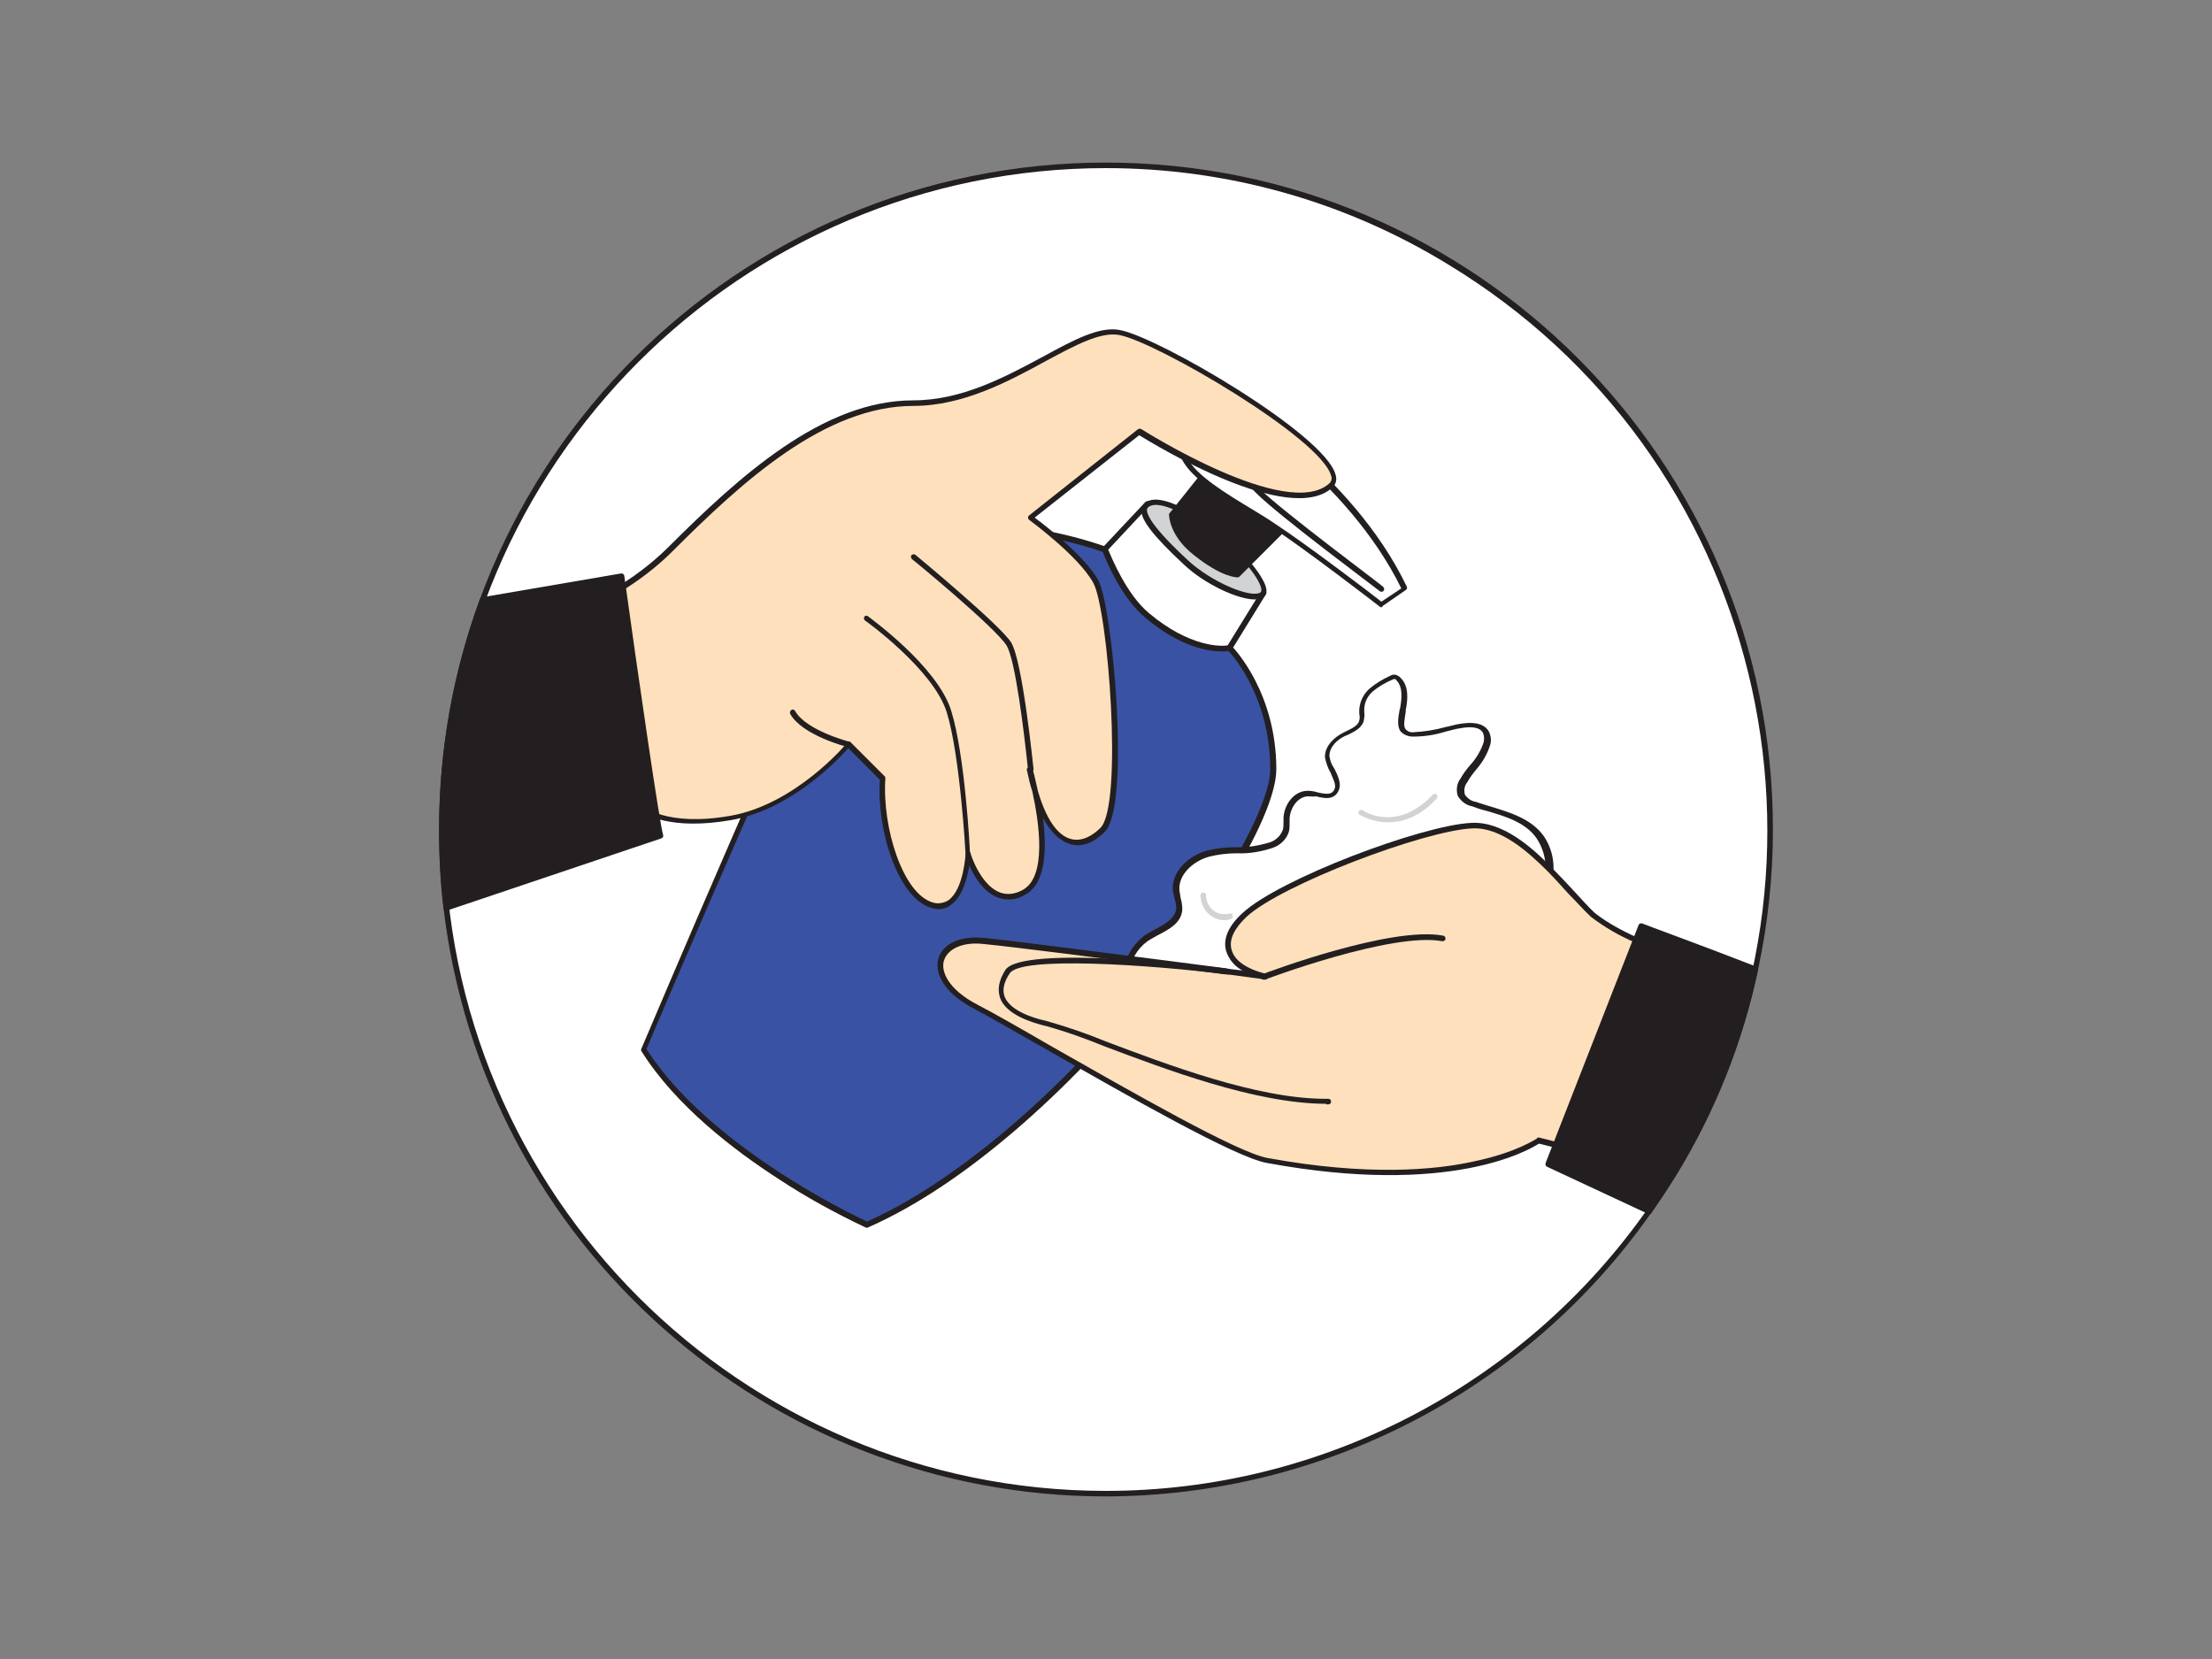 <?xml version="1.0" encoding="utf-8"?>
<!-- Generator: Adobe Illustrator 21.0.2, SVG Export Plug-In . SVG Version: 6.00 Build 0)  -->
<svg version="1.1" id="_440_soap_flatline" xmlns="http://www.w3.org/2000/svg" xmlns:xlink="http://www.w3.org/1999/xlink" x="0px"
	 y="0px" viewBox="0 0 400 300" style="enable-background:new 0 0 400 300;" xml:space="preserve">
<rect x="0" y="0" width="400" height="300" fill="#808080" stroke="none"/>
<style type="text/css">
	.st0{fill:#FFFFFF;}
	.st1{fill:#231F20;}
	.st2{fill:#3A52A4;}
	.st3{fill:#D1D3D4;}
	.st4{fill:#FFE0BD;}
</style>
<path class="st0" d="M320.1,150c0,22-6,43.6-17.5,62.4c-1.4,2.3-2.9,4.5-4.4,6.7c-38.1,54.3-113.1,67.3-167.3,29.2
	C103,228.6,84.8,198,80.7,164.1c-0.5-4.7-0.8-9.4-0.8-14.1c0-66.3,53.8-120.1,120.1-120.1S320.1,83.7,320.1,150L320.1,150z"/>
<path class="st1" d="M200,270.6c-61.1,0-112.6-45.7-119.8-106.4c-0.5-4.7-0.8-9.4-0.8-14.2c0-66.6,54-120.6,120.6-120.6
	s120.6,54,120.6,120.6c0,8.5-0.9,17-2.7,25.4c-2.8,13.2-7.9,25.8-14.9,37.2c-1.4,2.3-2.9,4.5-4.4,6.7
	C276.1,251.4,239.3,270.5,200,270.6z M200,30.4C134,30.4,80.4,84,80.4,150S134,269.6,200,269.6c38.9,0,75.4-19,97.8-50.8
	c1.5-2.1,3-4.4,4.4-6.6c34.3-56.5,16.3-130-40.2-164.3C243.3,36.4,221.9,30.4,200,30.4L200,30.4z"/>
<path class="st2" d="M222.3,117.2c0,0,7.9,7.8,7.9,21.9s-37.9,66.7-73.4,82.4c0,0-28.5-12.7-40.4-31.7c0,0,30.4-71.9,38.1-85.6
	s34.6-8.8,45.4-4.9S222.3,117.2,222.3,117.2z"/>
<path class="st1" d="M156.8,222c-0.1,0-0.1,0-0.2,0c-5.5-2.6-10.8-5.5-15.8-8.8c-7.9-5.1-18.6-13.2-24.8-23.1
	c-0.1-0.1-0.1-0.3,0-0.5c0.3-0.7,30.5-72.1,38.1-85.6c3.4-6.1,11-9.3,22-9.3l0,0c8.2,0.1,16.3,1.5,24,4.2
	c10.7,3.8,22.1,17.2,22.7,18c0.4,0.4,8,8.4,8,22.2c0,15-38.6,67.3-73.7,82.8C157,222,156.9,222,156.8,222z M116.9,189.7
	c11.3,17.6,37.3,30,39.9,31.2c15.4-6.9,33.5-22,49.6-41.5c13.5-16.4,23.3-33.3,23.3-40.3c0-13.7-7.6-21.5-7.7-21.5l0,0
	c-0.1-0.1-11.8-14-22.3-17.7c-11.4-4.1-37.4-8.3-44.7,4.7S118.8,185.1,116.9,189.7z"/>
<path class="st0" d="M228.4,107.3l-6.1,9.9c0,0-6.3,1.3-14.9-5.9c-4.7-4-7.7-12-7.7-12l7.7-8.2L228.4,107.3z"/>
<path class="st1" d="M221,117.8c-2.4,0-7.5-0.7-13.9-6.1c-4.8-4-7.7-11.9-7.8-12.2c-0.1-0.2,0-0.4,0.1-0.5l7.7-8.2
	c0.2-0.2,0.5-0.2,0.7-0.1l21,16.1c0.2,0.2,0.3,0.4,0.1,0.7l-6.1,9.9c-0.1,0.1-0.2,0.2-0.3,0.2C221.9,117.8,221.5,117.8,221,117.8z
	 M200.4,99.4c0.6,1.4,3.3,8.1,7.4,11.5c7.4,6.2,13.1,6,14.2,5.8l5.8-9.4l-20.2-15.6L200.4,99.4z"/>
<path class="st3" d="M219.9,95.7c0,0,8.3,7.5,8.6,10.8s-8.9,0-14.1-4.9s-9.1-9.2-6.9-10.5S213.9,92.1,219.9,95.7z"/>
<path class="st1" d="M226.9,108.4c-3.1,0-9.1-2.8-12.8-6.3c-5.6-5.2-7.9-8.2-7.7-10c0.1-0.5,0.4-1,0.8-1.3c2.3-1.4,6.3,0.5,12.9,4.6
	l0.1,0.1c0.3,0.3,8.4,7.7,8.8,11.1c0.1,0.7-0.2,1.3-0.9,1.6C227.8,108.3,227.3,108.4,226.9,108.4z M209,91.3c-0.4,0-0.9,0.1-1.2,0.3
	c-0.2,0.1-0.3,0.3-0.4,0.5c-0.1,1.4,2.3,4.5,7.4,9.2c4.3,4,11.2,6.8,13,5.9c0.2-0.1,0.3-0.2,0.3-0.6c-0.3-2.6-6.1-8.4-8.4-10.5
	C215.5,93.6,211.4,91.3,209,91.3z"/>
<path class="st1" d="M232.7,95l-8.9,8.9c0,0-2.6,0-7.6-4c-4.1-3.3-4.2-6.8-4.2-6.8l6.7-8.4L232.7,95z"/>
<path class="st1" d="M223.7,104.4c-0.1,0-2.8,0-7.9-4.1c-4.3-3.4-4.4-7-4.4-7.2c0-0.1,0-0.3,0.1-0.3l6.7-8.4
	c0.2-0.2,0.5-0.3,0.7-0.1l14,10.3c0.1,0.1,0.2,0.2,0.2,0.4c0,0.2,0,0.3-0.1,0.4l-8.9,8.9C224,104.4,223.9,104.4,223.7,104.4z
	 M212.5,93.3c0.1,0.7,0.7,3.5,4,6.2c4,3.2,6.4,3.8,7.1,3.9l8.3-8.3l-13.1-9.6L212.5,93.3z"/>
<path class="st0" d="M221.5,72.3c0,0,22.5,13.1,32.5,34.1l-4.2,2.9c0,0-13.6-10.4-19.3-14.2s-14-8-16.2-12.2S211,68.3,221.5,72.3z"
	/>
<path class="st1" d="M249.8,109.8c-0.1,0-0.2,0-0.3-0.1s-13.6-10.5-19.3-14.2c-1.3-0.8-2.6-1.7-4.1-2.5c-5.2-3.2-10.5-6.4-12.3-9.8
	c-1.5-2.9-2.4-8.3-0.1-10.8c1.6-1.8,4.2-2,7.9-0.6h0.1c0.2,0.1,22.7,13.4,32.7,34.3c0.1,0.2,0,0.5-0.2,0.6l-4.2,2.9
	C250,109.8,249.9,109.8,249.8,109.8z M217.4,71.9c-1.1-0.1-2.2,0.4-2.9,1.2c-2,2.2-1.1,7.1,0.2,9.7c1.6,3.2,7.1,6.5,11.9,9.4
	c1.5,0.9,2.8,1.7,4.1,2.6c5.2,3.4,17.1,12.4,19.1,14l3.6-2.4c-9.8-20-31.1-32.9-32.1-33.5C220.1,72.3,218.8,72,217.4,71.9z"/>
<path class="st0" d="M249.8,106.5c0,0-18-13.5-22.3-17.6c-2.8-2.8-5.4-5.9-7.6-9.2"/>
<path class="st1" d="M249.8,107c-0.1,0-0.2,0-0.3-0.1c-0.7-0.6-18.1-13.5-22.3-17.7c-2.9-2.8-5.4-5.9-7.7-9.2
	c-0.2-0.2-0.1-0.5,0.1-0.7c0.2-0.2,0.5-0.1,0.7,0.1c2.2,3.3,4.8,6.3,7.6,9.1c4.2,4.1,22.1,17.4,22.2,17.6c0.2,0.2,0.3,0.5,0.1,0.7
	C250.1,107,250,107,249.8,107L249.8,107z"/>
<path class="st4" d="M186.4,93.6c0,0,9,6.6,11.8,11.5s5.6,40.6,1.2,44.9s-10.1,3.4-13.1-10.9c0,0,5.6,18.9-1.2,22.3s-10-7-10-7
	s-0.6,10.9-6.5,9.3s-9.6-14.2-9-22.9l-6.2-6.2c0,0-9.1,11.1-21.2,13.3s-16.5-1.8-16.5-1.8l-31.9,10.2l6.5-41c0,0,18.5-3.4,31-15.9
	s27.8-26.5,44-26.5s29.5-14.3,37.4-12.8s43.5,22.8,38.1,27.7c-8,7.2-34.6-9.8-34.6-9.8L186.4,93.6z"/>
<path class="st1" d="M169.7,164.4c-0.4,0-0.8-0.1-1.2-0.2c-6-1.6-10-13.9-9.4-23.2l-5.7-5.7c-1.8,2-10.3,11.1-21.2,13
	s-15.6-1-16.7-1.8l-31.7,10.2c-0.2,0.1-0.3,0-0.5-0.1c-0.1-0.1-0.2-0.3-0.2-0.4l6.5-41c0-0.2,0.2-0.4,0.4-0.4
	c0.2,0,18.5-3.6,30.8-15.8c12.9-12.9,28-26.6,44.3-26.6c8.8,0,16.6-4.2,23.5-7.9c5.5-3,10.3-5.6,14-4.8c7.1,1.4,36.9,18.8,38.9,26.1
	c0.3,0.9,0.1,1.8-0.6,2.4c-7.8,7-31.8-7.6-34.9-9.5l-18.9,14.9c2,1.5,9,6.9,11.5,11.3c2.6,4.7,5.9,40.8,1.2,45.5
	c-2.1,2.1-4.3,2.9-6.4,2.2c-1.8-0.6-3.4-2.1-4.8-4.7c0.7,5.6,0.6,12-3.4,14c-1.5,0.9-3.4,1-5,0.3c-2.5-1.1-4.1-3.8-4.9-5.7
	c-0.4,2.2-1.2,5.6-3.3,7.1C171.4,164.1,170.6,164.4,169.7,164.4z M153.4,134.1c0.1,0,0.3,0.1,0.4,0.1l6.2,6.2
	c0.1,0.1,0.1,0.2,0.1,0.4c-0.6,8.9,3.2,20.9,8.6,22.4c0.9,0.3,2,0.1,2.8-0.4c2.8-2,3.1-8.4,3.1-8.4c0-0.2,0.2-0.4,0.4-0.5
	c0.2,0,0.5,0.1,0.5,0.4c0,0.1,1.7,5.5,5.1,7c1.4,0.6,2.9,0.4,4.2-0.3c4.6-2.3,3.1-12.2,1.9-17.8c-0.4-1.2-0.7-2.5-1-3.9
	c-0.1-0.3,0.1-0.5,0.4-0.6l0,0c0.3-0.1,0.5,0.1,0.6,0.3s0.5,1.8,1,4.1c1.8,6.1,4.1,8.1,5.9,8.6c2.1,0.6,4.1-0.7,5.4-2
	c4.1-4.1,1.4-39.4-1.3-44.3S186.2,94.1,186.1,94c-0.1-0.1-0.2-0.2-0.2-0.4c0-0.2,0.1-0.3,0.2-0.4l19.7-15.6c0.2-0.1,0.4-0.1,0.6,0
	c0.3,0.2,26.4,16.7,34,9.8c0.4-0.4,0.5-0.9,0.3-1.4c-1.9-6.8-31.3-24-38.2-25.4c-3.4-0.7-8,1.8-13.4,4.7c-6.6,3.6-14.9,8.1-23.9,8.1
	c-16,0-30.9,13.6-43.6,26.3c-11.5,11.5-28.3,15.4-30.9,16l-6.3,39.9l31.2-10c0.2-0.1,0.4,0,0.5,0.1c0,0,4.4,3.9,16.1,1.8
	s20.9-13,20.9-13.1C153.1,134.2,153.2,134.2,153.4,134.1L153.4,134.1z"/>
<path class="st1" d="M186.4,139.6c-0.3,0-0.5-0.2-0.5-0.4c-0.7-6.7-2.3-20-3.9-22.5c-2-3.2-16.9-15.5-17.1-15.6
	c-0.2-0.2-0.2-0.5-0.1-0.7c0.2-0.2,0.5-0.2,0.7-0.1l0,0c0.6,0.5,15.2,12.6,17.3,15.8s4,22.2,4.1,23
	C186.9,139.3,186.7,139.6,186.4,139.6L186.4,139.6z"/>
<path class="st1" d="M175.1,154.9c-0.3,0-0.5-0.2-0.5-0.5c0-0.2-1-17.9-3.4-25.6s-14.6-16.5-14.8-16.6c-0.2-0.2-0.2-0.5-0.1-0.7
	c0.2-0.2,0.4-0.2,0.6-0.1c0.5,0.4,12.6,9.1,15.1,17.1s3.4,25.1,3.4,25.8C175.7,154.6,175.5,154.8,175.1,154.9L175.1,154.9z"/>
<path class="st1" d="M153.4,135.1h-0.1c-0.3-0.1-8.2-2.1-10.4-6c-0.1-0.2-0.1-0.5,0.2-0.7s0.5-0.1,0.7,0.2l0,0
	c2,3.5,9.7,5.5,9.7,5.5c0.3,0,0.5,0.3,0.4,0.6S153.7,135.1,153.4,135.1L153.4,135.1z"/>
<path class="st1" d="M119.4,151.1l-38.6,13c-0.5-4.7-0.8-9.4-0.8-14.1c0-14.2,2.5-28.2,7.4-41.5l25.1-4.3
	C112.4,104.2,118.8,149.8,119.4,151.1z"/>
<path class="st1" d="M80.7,164.7c-0.1,0-0.2,0-0.3-0.1c-0.1-0.1-0.2-0.2-0.2-0.4c-0.6-4.7-0.8-9.4-0.8-14.2
	c0-14.2,2.5-28.3,7.4-41.7c0.1-0.2,0.2-0.3,0.4-0.3l25.1-4.3c0.1,0,0.3,0,0.4,0.1s0.2,0.2,0.2,0.4c2.5,18.1,6.5,45.5,7,46.7
	c0.1,0.3,0,0.6-0.3,0.7l0,0l-38.6,13C80.9,164.6,80.8,164.7,80.7,164.7z M87.7,109c-4.8,13.1-7.2,27-7.2,41c0,4.5,0.2,9,0.7,13.4
	l37.5-12.7c-1.1-4.9-5.7-37.7-6.8-45.9L87.7,109z"/>
<path class="st0" d="M278.5,163.7c0.8-1.5,1.3-3.1,1.6-4.8c0.5-2.7-0.1-5.4-1.6-7.6c-2.6-3.6-7.6-4.5-11.9-5.9
	c-1-0.2-1.8-0.8-2.3-1.6c-0.3-0.9-0.1-1.9,0.4-2.6c1.3-2.3,3.6-4.1,4.2-6.7c0.2-0.6,0.1-1.3-0.1-1.9c-0.8-1.6-3-1.5-4.7-1.2
	c-2.6,0.5-5.8,1.6-8.4,1.5s-2.3-2.1-1.9-4.6c0.3-1.9,0.5-4.1-0.8-5.4c-0.2-0.2-0.4-0.3-0.6-0.3c-0.2,0-0.5,0.1-0.7,0.2
	c-1.3,0.5-2.4,1.2-3.5,2.1s-1.7,2.2-1.8,3.6c0.1,0.7,0.1,1.4,0,2.1c-0.4,1.3-1.9,1.8-3.1,2.4c-1.6,0.8-3.1,2.3-3,4.1
	s2.3,4.2,1.8,5.7c-0.8,2.5-3.5,0.9-5.3,0.9c-2.2,0-3.8,2.3-3.9,4.4c0,0.7,0,1.5-0.1,2.2c-0.4,1.2-1.3,2.2-2.6,2.6
	c-3.6,1.5-7.7,0.6-11.5,1.6c-3.1,0.9-6.2,3.6-5.8,6.9c0.3,1.1,0.5,2.2,0.6,3.2c-0.2,2.8-3.7,3.8-6,5.3c-4.4,2.9-4.9,10-1.1,13.5
	c5.9,5.4,21.7,3.4,29,2.6c8.1-0.9,16.9-1.4,24.4-4.7c7.1-3.1,13.2-8.3,17.3-14.9C277.5,165.5,278,164.6,278.5,163.7z"/>
<path class="st1" d="M220.8,187.4c-6,0-11.8-0.8-15-3.8c-3.7-3.8-3.6-9.8,0.1-13.5c0.3-0.3,0.7-0.6,1-0.9c0.6-0.4,1.3-0.8,1.9-1.1
	c1.9-1,3.7-2,3.9-3.8c0-0.6-0.1-1.2-0.3-1.8c-0.1-0.4-0.2-0.9-0.3-1.3c-0.4-3.6,2.9-6.5,6.2-7.4c1.7-0.4,3.5-0.6,5.2-0.6
	c2.1,0.1,4.2-0.3,6.2-0.9c1.1-0.4,1.9-1.2,2.3-2.3c0.1-0.5,0.1-0.9,0.1-1.4c0-0.2,0-0.5,0-0.7c0.1-2.3,1.8-4.9,4.4-4.9
	c0.6,0,1.2,0.1,1.8,0.3c1.8,0.4,2.7,0.4,3.1-0.8c0.2-0.7-0.4-1.8-0.8-2.8c-0.5-0.8-0.8-1.8-1-2.7c-0.1-2.1,1.7-3.7,3.3-4.5l0.6-0.3
	c1-0.5,2.1-1,2.3-1.9c0.1-0.4,0.1-0.8,0-1.2c0-0.3,0-0.5,0-0.8c0.1-1.5,0.8-2.9,2-3.9c1.1-0.9,2.3-1.6,3.6-2.2
	c0.3-0.2,0.6-0.2,0.9-0.2c0.3,0.1,0.6,0.2,0.9,0.5c1.6,1.5,1.4,3.9,1,5.9v0.3c-0.2,1.4-0.5,2.6,0,3.2c0.4,0.4,0.9,0.6,1.5,0.5
	c1.9-0.1,3.8-0.4,5.6-0.9c1-0.2,1.9-0.5,2.7-0.6c3.5-0.6,4.8,0.5,5.3,1.5c0.3,0.7,0.4,1.5,0.2,2.2c-0.5,1.7-1.4,3.2-2.5,4.5
	c-0.6,0.7-1.2,1.5-1.7,2.4c-0.5,0.6-0.6,1.4-0.4,2.2c0.5,0.7,1.2,1.2,2,1.3c0.8,0.3,1.6,0.5,2.5,0.8c3.6,1.1,7.4,2.2,9.7,5.3
	c1.6,2.3,2.2,5.2,1.6,8c-0.3,1.7-0.8,3.4-1.6,4.9l0,0c-0.4,0.9-0.9,1.8-1.5,2.6c-4.3,6.7-10.4,11.9-17.7,15.1
	c-6.4,2.8-13.7,3.6-20.7,4.3l-3.8,0.4l-0.8,0.1C230,187,225.4,187.4,220.8,187.4z M236.6,144L236.6,144c-1.9,0-3.3,2.1-3.4,4
	c0,0.2,0,0.5,0,0.7c0,0.5,0,1.1-0.1,1.6c-0.4,1.4-1.5,2.5-2.9,3c-2.1,0.7-4.3,1.1-6.5,1c-1.7,0-3.4,0.2-5,0.6
	c-3,0.8-5.8,3.4-5.4,6.3c0.1,0.4,0.1,0.8,0.2,1.2c0.2,0.7,0.3,1.4,0.3,2.1c-0.2,2.4-2.3,3.5-4.4,4.6c-0.7,0.4-1.3,0.7-1.9,1.1
	c-3.8,2.8-4.5,8.2-1.7,11.9c0.2,0.3,0.4,0.6,0.7,0.8c5.6,5.1,20.7,3.4,27.9,2.5l0.7-0.1c1.3-0.1,2.5-0.3,3.8-0.4
	c6.9-0.7,14.1-1.5,20.4-4.2c7-3.1,13-8.2,17.1-14.8c0.5-0.8,1-1.6,1.4-2.5l0,0c0.7-1.5,1.3-3,1.5-4.6c0.5-2.5,0-5.1-1.5-7.3
	c-2-2.8-5.6-3.9-9.1-4.9c-0.9-0.2-1.7-0.5-2.5-0.8c-1.1-0.2-2-0.9-2.6-1.9c-0.3-1-0.2-2.2,0.5-3.1c0.5-0.9,1.1-1.7,1.8-2.5
	c1.1-1.2,1.9-2.6,2.4-4.1c0.1-0.5,0.1-1.1-0.1-1.6c-0.6-1.3-2.6-1.2-4.2-0.9c-0.8,0.1-1.7,0.4-2.6,0.6c-1.9,0.6-3.9,0.9-5.9,0.9
	c-0.8,0-1.6-0.3-2.2-0.9c-0.7-0.9-0.5-2.4-0.2-4l0.1-0.3c0.3-1.8,0.5-3.8-0.7-5c-0.1-0.2-0.2-0.2-0.3-0.2s-0.3,0-0.4,0.1
	c-1.2,0.5-2.4,1.2-3.4,2s-1.6,1.9-1.7,3.2c0,0.2,0,0.4,0,0.7c0.1,0.5,0,1-0.1,1.6c-0.4,1.3-1.7,1.9-2.9,2.5l-0.5,0.2
	c-1.3,0.6-2.8,1.9-2.8,3.6c0.1,0.8,0.4,1.6,0.9,2.3c0.6,1.2,1.2,2.5,0.9,3.6c-0.7,2.2-2.7,1.8-4.2,1.4
	C237.6,144.1,237.1,144,236.6,144z"/>
<path class="st4" d="M314.1,177.3l-1.2,13.7c-2.7,7.5-6.2,14.7-10.3,21.4l-21.3-5.4l-3.1-0.8c0,0-14,10-49.1,3.6
	c-7.9-1.4-42.6-22.5-52.6-27.7s-7.4-12.9,1.3-12c4.5,0.5,19.6,2.4,33,4.1l10.8,1.4h0.2h0.2l6.7,0.9c-6.9-1.7-9.1-6.1-3.8-11.1
	c6.6-6.1,32.4-15.7,41.1-16.2c5-0.2,9.9,3.6,14,7.9c3.1,3.1,5.8,6.4,7.9,8.3c2.4,1.8,5,3.3,7.7,4.5
	C303.7,173.6,314.1,177.3,314.1,177.3z"/>
<path class="st1" d="M302.6,212.9h-0.1l-24.2-6.1c-1.9,1.2-16.1,9.6-49.2,3.5c-5.7-1-25.1-12.1-39.3-20.2
	c-5.7-3.2-10.6-6.1-13.5-7.6c-6-3.1-7.3-6.8-6.6-9.2c0.8-2.7,4-4.1,8.2-3.7c5.3,0.5,24.9,3.1,33,4.1l10.8,1.4l0.4,0.1l2.6,0.3
	c-1.4-0.7-2.5-2-3-3.6c-0.4-1.5-0.2-3.9,3-6.8c6.7-6.2,32.5-15.9,41.4-16.3c5.6-0.3,10.9,4.4,14.4,8c1.4,1.4,2.8,2.9,4,4.2
	c1.5,1.6,2.8,3.1,3.9,4.1c2.3,1.8,4.9,3.2,7.6,4.4c7.8,3.6,18.2,7.3,18.3,7.3c0.2,0.1,0.4,0.3,0.3,0.5l-1.3,13.7v0.1
	c-2.7,7.5-6.2,14.7-10.3,21.5C303,212.8,302.8,212.9,302.6,212.9z M278.2,205.7h0.1l24.1,6.1c4-6.7,7.4-13.7,10-21l1.2-13.2
	c-1.9-0.7-11-4-18-7.2c-2.8-1.2-5.4-2.7-7.9-4.6c-1.1-1-2.4-2.5-4-4.1c-1.2-1.3-2.5-2.8-3.9-4.2c-3.4-3.4-8.5-8-13.6-7.7
	c-8.6,0.4-34.4,10.1-40.8,16c-2.2,2.1-3.2,4.1-2.7,5.9c0.5,2,2.7,3.5,6.2,4.4c0.3,0,0.5,0.3,0.4,0.6s-0.3,0.5-0.6,0.4l-6.7-0.9h-0.4
	l-10.8-1.4c-8.2-1.1-27.7-3.6-33-4.1c-3.6-0.4-6.4,0.8-7.1,3c-0.6,1.9,0.7,5.2,6.1,8c2.9,1.5,7.8,4.3,13.5,7.6
	c14.1,8,33.4,19.1,38.9,20.1c18,3.3,30.3,2.2,37.4,0.6c7.7-1.6,11.2-4.1,11.3-4.1C278,205.7,278.1,205.7,278.2,205.7z"/>
<path class="st1" d="M228.4,177.1c-0.2,0-0.4-0.1-0.5-0.3c-0.1-0.3,0-0.5,0.3-0.6c1-0.4,23.4-8.8,32.8-7c0.3,0.1,0.4,0.3,0.4,0.6
	c-0.1,0.3-0.3,0.4-0.6,0.4c-9.1-1.7-32,6.9-32.2,7C228.5,177.2,228.5,177.1,228.4,177.1z"/>
<path class="st1" d="M239.8,199.6c-12.7,0-29.2-6.3-40.1-10.4c-3.4-1.4-6.8-2.6-10.3-3.6c-4.7-1.1-7.6-2.8-8.5-5
	c-0.6-1.6-0.3-3.3,0.9-5.2c3-4.6,36.6-0.7,40.4-0.2c0.3,0,0.5,0.3,0.4,0.6s-0.3,0.5-0.6,0.4c-14.7-1.8-37.4-3.3-39.4-0.2
	c-1.1,1.6-1.4,3.1-0.9,4.3c0.8,1.9,3.4,3.4,7.8,4.4c3.5,1,7,2.2,10.4,3.6c10.9,4.1,27.3,10.4,39.8,10.4h0.5c0.3,0,0.5,0.2,0.5,0.5
	s-0.2,0.5-0.5,0.5h-0.4V199.6z"/>
<path class="st1" d="M317.4,175.3c-2.8,13.1-7.8,25.6-14.8,37.1c-1.4,2.3-2.9,4.5-4.4,6.7l-18.2-8.6l1.4-3.5l14.4-37.1l1-2.5
	C296.8,167.5,308,171.6,317.4,175.3z"/>
<path class="st1" d="M298.2,219.6c-0.1,0-0.2,0-0.2-0.1l-18.2-8.5c-0.3-0.1-0.4-0.4-0.3-0.7l16.8-43c0.1-0.3,0.4-0.4,0.7-0.3l0,0
	c0.1,0.1,11.4,4.2,20.6,7.8c0.2,0.1,0.4,0.4,0.3,0.6c-2.8,13.2-7.8,25.8-14.9,37.3c-1.4,2.3-2.9,4.5-4.4,6.7
	C298.6,219.5,298.4,219.6,298.2,219.6z M280.7,210.2l17.4,8.1c1.4-2,2.8-4.1,4.1-6.3c4.1-6.8,7.5-13.9,10.2-21.3
	c1.8-4.9,3.3-10,4.4-15.1c-8-3.1-17.5-6.6-19.7-7.5L280.7,210.2z"/>
<path class="st3" d="M251,148.7c-1.8,0-3.6-0.5-5.2-1.4c-0.2-0.2-0.2-0.5,0-0.7s0.4-0.2,0.6-0.1c0.2,0.2,6.2,4.1,12.7-2.8
	c0.2-0.2,0.5-0.2,0.7,0l0,0c0.2,0.2,0.2,0.5,0,0.7l0,0C256.7,147.8,253.5,148.7,251,148.7z"/>
<path class="st3" d="M221.5,166.4c-2.4,0-4.3-1.9-4.4-4.3c0-0.1,0-0.1,0-0.2c0-0.3,0.2-0.5,0.5-0.5s0.5,0.2,0.5,0.5
	c0,1.8,1.4,3.4,3.2,3.4c0.3,0,0.7,0,1-0.1s0.6,0.1,0.6,0.4c0.1,0.3-0.1,0.6-0.4,0.6C222.2,166.3,221.9,166.4,221.5,166.4z"/>
</svg>
